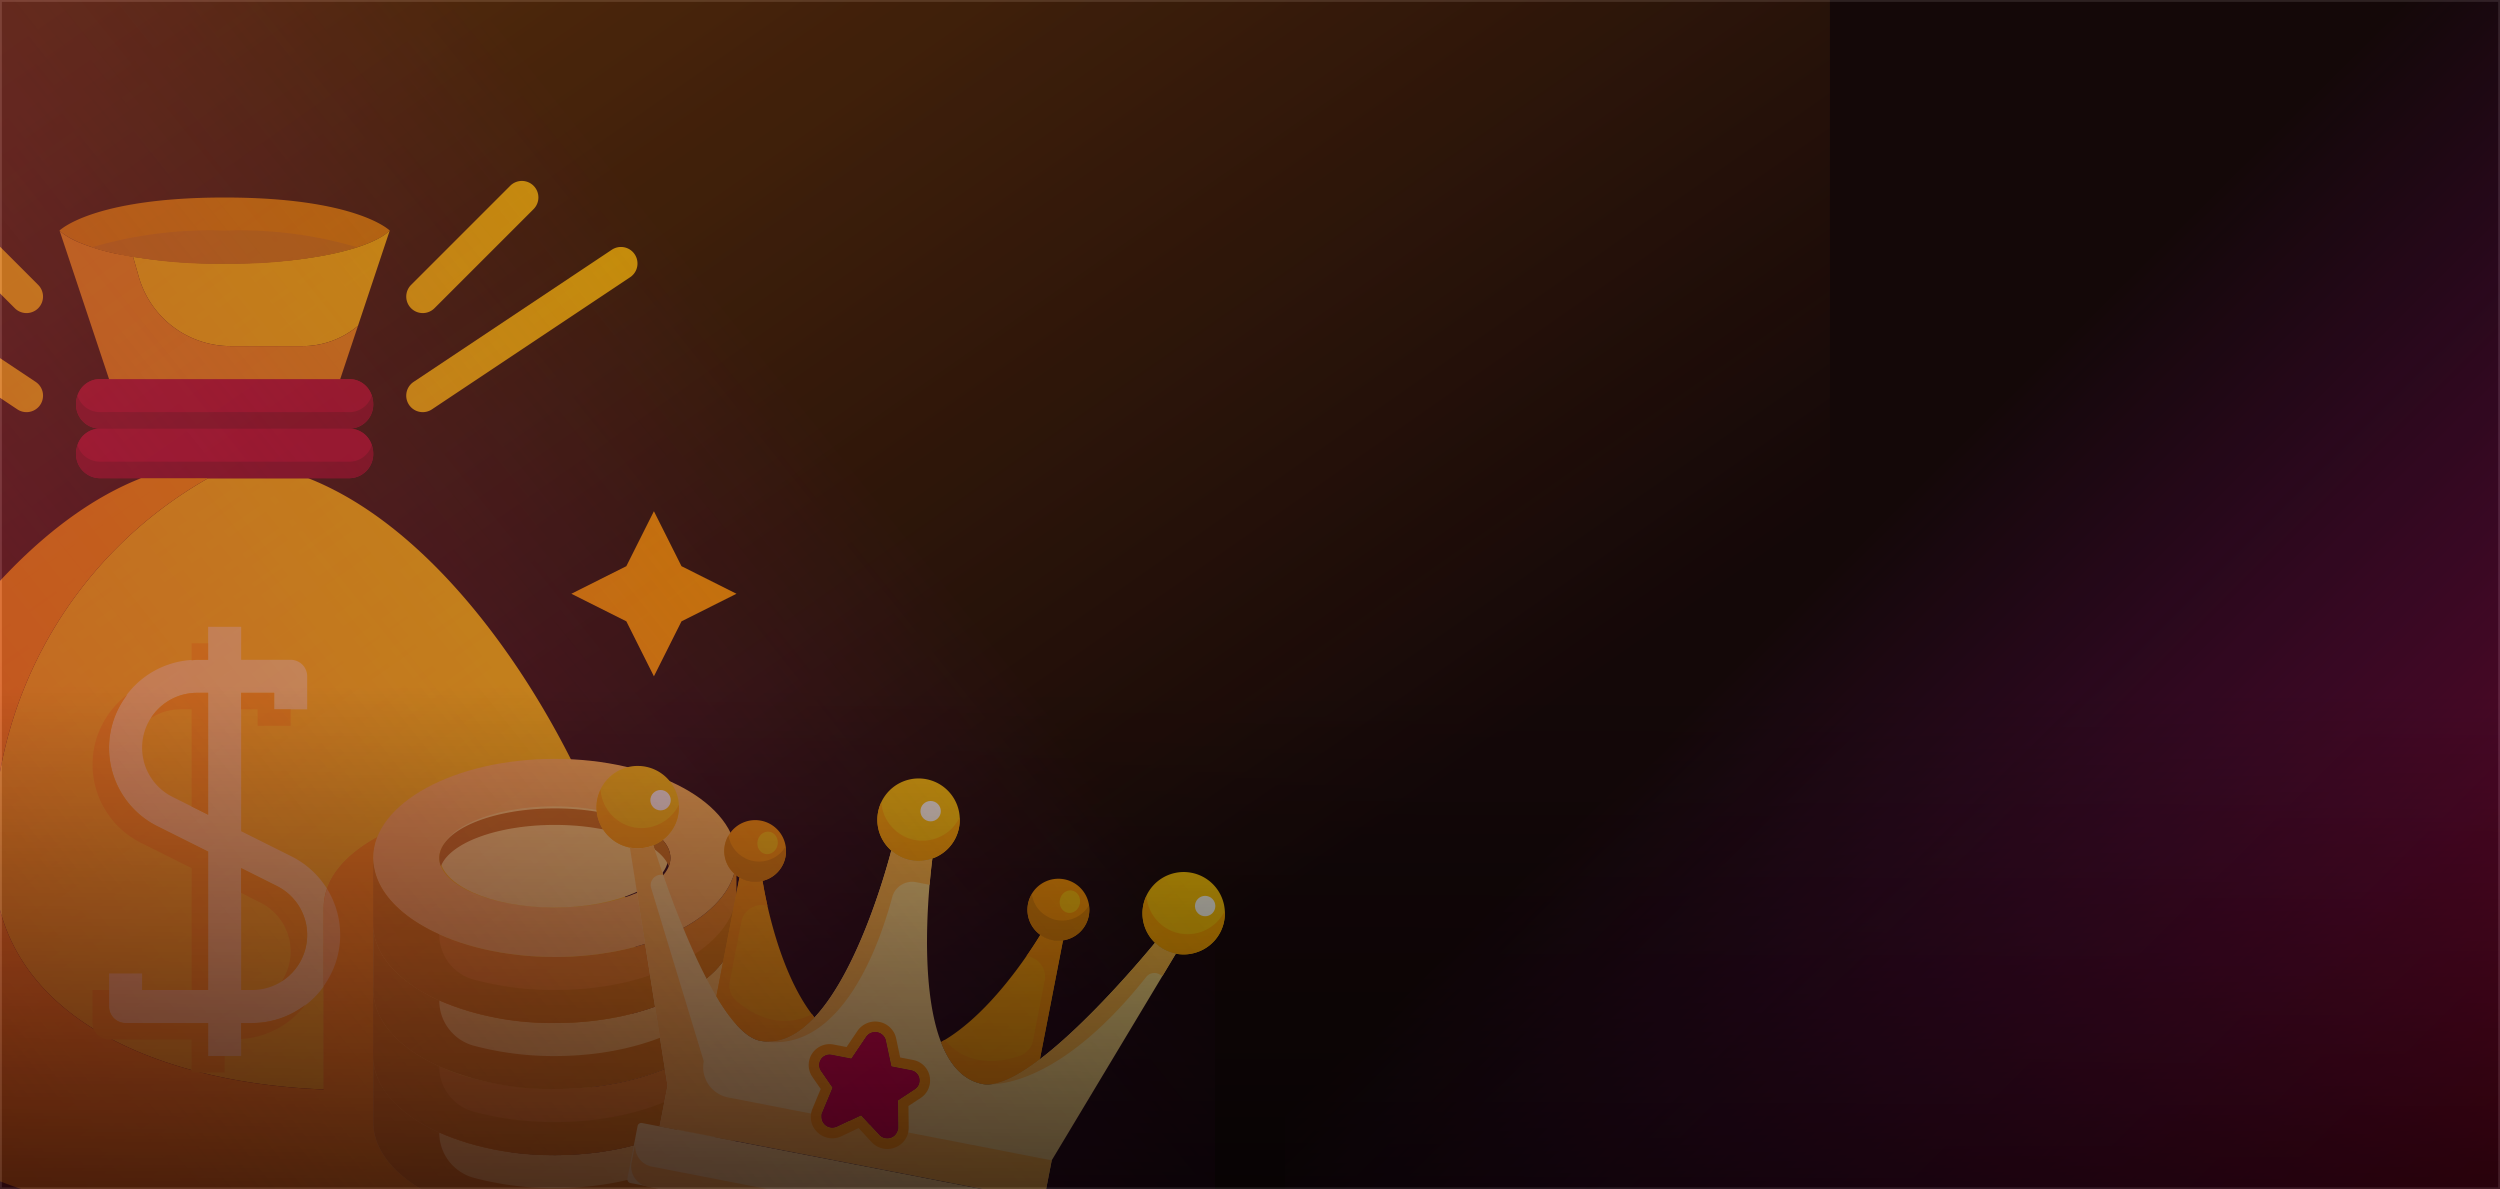 <svg xmlns="http://www.w3.org/2000/svg" xmlns:xlink="http://www.w3.org/1999/xlink" width="1358" height="646" viewBox="0 0 1358 646">
  <rect x="0" y="0" width="1358" height="646" fill="#333333" stroke="none"/>
  <defs>
    <linearGradient id="linear-gradient" x1="0.012" y1="0.023" x2="0.745" y2="0.709" gradientUnits="objectBoundingBox">
      <stop offset="0" stop-color="#ff8815"/>
      <stop offset="1" stop-color="#ff8815" stop-opacity="0"/>
    </linearGradient>
    <linearGradient id="linear-gradient-2" x1="0.012" y1="0.977" x2="0.724" y2="0.417" gradientUnits="objectBoundingBox">
      <stop offset="0" stop-color="#ff0f52"/>
      <stop offset="1" stop-color="#e51aff" stop-opacity="0"/>
    </linearGradient>
    <linearGradient id="linear-gradient-3" x1="0.988" y1="0.977" x2="0.467" y2="0.461" gradientUnits="objectBoundingBox">
      <stop offset="0" stop-color="#ff0047"/>
      <stop offset="1" stop-color="#e51aff" stop-opacity="0"/>
    </linearGradient>
    <linearGradient id="linear-gradient-4" x1="0.538" y1="1" x2="0.547" y2="0.315" gradientUnits="objectBoundingBox">
      <stop offset="0"/>
      <stop offset="1" stop-opacity="0"/>
    </linearGradient>
    <clipPath id="clip-hl-jackpot-bg">
      <rect width="1358" height="646"/>
    </clipPath>
  </defs>
  <g id="hl-jackpot-bg" clip-path="url(#clip-hl-jackpot-bg)">
    <rect width="1358" height="646" fill="#1a0a0b"/>
    <g id="_14-Money" data-name="14-Money" transform="translate(-156 98.318)">
      <path id="Path_6966" data-name="Path 6966" d="M23,20.484A13.972,13.972,0,0,1,23.78,16,13.973,13.973,0,0,0,23,20.484Z" transform="translate(174.307 127.496)" fill="#a80132"/>
      <path id="Path_6967" data-name="Path 6967" d="M40.913,16a13.972,13.972,0,0,1,.78,4.484A13.973,13.973,0,0,0,40.913,16Z" transform="translate(317.047 127.496)" fill="#a80132"/>
      <path id="Path_6968" data-name="Path 6968" d="M35.042,32.937H171a12.8,12.8,0,0,0,11.955-8.969A12.8,12.8,0,0,0,171,15H35.042a12.8,12.8,0,0,0-11.955,8.969,12.8,12.8,0,0,0,11.955,8.969Z" transform="translate(175.001 119.528)" fill="#a80132"/>
      <path id="Path_6969" data-name="Path 6969" d="M40.913,13a13.972,13.972,0,0,1,.78,4.484A13.972,13.972,0,0,0,40.913,13Z" transform="translate(317.047 103.591)" fill="#a80132"/>
      <path id="Path_6970" data-name="Path 6970" d="M23,17.484A13.972,13.972,0,0,1,23.78,13,13.972,13.972,0,0,0,23,17.484Z" transform="translate(174.307 103.591)" fill="#a80132"/>
      <path id="Path_6971" data-name="Path 6971" d="M35.042,29.937H171a12.8,12.8,0,0,0,11.955-8.969A12.8,12.8,0,0,0,171,12H35.042a12.8,12.8,0,0,0-11.955,8.969,12.8,12.8,0,0,0,11.955,8.969Z" transform="translate(175.001 95.622)" fill="#a80132"/>
      <path id="Path_6972" data-name="Path 6972" d="M25.031,21.359c.673.457,1.381.9,2.161,1.363.323.188.664.368,1,.556.9.466,1.794.9,2.789,1.39.3.143.6.287.9.422A112.7,112.7,0,0,0,54.3,31.816l.323.063c2.332.475,4.762.9,7.309,1.345a308.636,308.636,0,0,0,49.748,3.65c49.506,0,80.717-8.968,89.685-17.937,0,0-17.937-17.937-89.685-17.937S22,18.937,22,18.937a20.629,20.629,0,0,0,2.242,1.883C24.484,21,24.771,21.179,25.031,21.359Z" transform="translate(166.339 7.969)" fill="#de8800"/>
      <path id="Path_6973" data-name="Path 6973" d="M23.9,4.061c-.314-.135-.619-.278-.9-.422C23.323,3.782,23.61,3.926,23.9,4.061Z" transform="translate(174.307 28.997)" fill="#ffc608"/>
      <path id="Path_6974" data-name="Path 6974" d="M23.583,3.978c-.341-.188-.682-.368-1-.556C22.9,3.61,23.243,3.79,23.583,3.978Z" transform="translate(170.953 27.268)" fill="#ffc608"/>
      <path id="Path_6975" data-name="Path 6975" d="M23.039,3.748c-.26-.179-.547-.359-.789-.538C22.492,3.389,22.779,3.569,23.039,3.748Z" transform="translate(168.331 25.579)" fill="#ffc608"/>
      <path id="Path_6976" data-name="Path 6976" d="M25.95,4.5l-.35-.063Z" transform="translate(195.026 35.348)" fill="#ffc608"/>
      <path id="Path_6977" data-name="Path 6977" d="M26.454,17.287h0l3.1,10.825a51.892,51.892,0,0,0,49.9,37.668h39.148a46.852,46.852,0,0,0,30.027-11.04L165.879,3C156.91,11.969,125.7,20.937,76.193,20.937a308.628,308.628,0,0,1-49.739-3.65Z" transform="translate(201.831 23.906)" fill="#ffc608"/>
      <path id="Path_6978" data-name="Path 6978" d="M189.011,18H134.733A230.087,230.087,0,0,0,18.071,224.276c0,170.4,349.772,143.5,349.772,62.78C367.843,222.124,291.073,58.179,189.011,18Z" transform="translate(134.394 143.433)" fill="#ffc608"/>
      <path id="Path_6979" data-name="Path 6979" d="M23.087,13Z" transform="translate(175.001 103.591)" fill="#7d0126"/>
      <path id="Path_6980" data-name="Path 6980" d="M40.913,13Z" transform="translate(317.047 103.591)" fill="#7d0126"/>
      <path id="Path_6981" data-name="Path 6981" d="M40.913,16Z" transform="translate(317.047 127.496)" fill="#7d0126"/>
      <path id="Path_6982" data-name="Path 6982" d="M23.087,16Z" transform="translate(175.001 127.496)" fill="#7d0126"/>
      <path id="Path_6983" data-name="Path 6983" d="M24.5,4.633c-.78-.448-1.489-.9-2.161-1.363C23.011,3.727,23.719,4.185,24.5,4.633Z" transform="translate(169.032 26.057)" fill="#f09413"/>
      <path id="Path_6984" data-name="Path 6984" d="M32.948,5.788c-2.547-.413-4.978-.9-7.309-1.345C27.98,4.954,30.4,5.376,32.948,5.788Z" transform="translate(195.336 35.404)" fill="#f09413"/>
      <path id="Path_6985" data-name="Path 6985" d="M25.478,4.874c-1-.457-1.919-.9-2.789-1.39C23.568,3.95,24.5,4.417,25.478,4.874Z" transform="translate(171.829 27.762)" fill="#f09413"/>
      <path id="Path_6986" data-name="Path 6986" d="M22,3a20.629,20.629,0,0,0,2.242,1.883A20.63,20.63,0,0,1,22,3Z" transform="translate(166.339 23.906)" fill="#f09413"/>
      <path id="Path_6987" data-name="Path 6987" d="M45.521,10.412A112.7,112.7,0,0,1,23.1,3.686a112.7,112.7,0,0,0,22.421,6.726Z" transform="translate(175.104 29.372)" fill="#f09413"/>
      <path id="Path_6988" data-name="Path 6988" d="M142.685,64.843,112.82,79.82,97.843,109.685,82.865,79.82,53,64.843,82.865,49.865,97.843,20,112.82,49.865Z" transform="translate(413.363 159.37)" fill="#ff9c00"/>
      <path id="Path_6989" data-name="Path 6989" d="M90.685,52.843,60.82,67.82,45.843,97.685,30.865,67.82,1,52.843,30.865,37.865,45.843,8,60.82,37.865Z" transform="translate(-1 63.748)" fill="#ff9c00"/>
      <path id="Path_6990" data-name="Path 6990" d="M67.058,39.75a30.026,30.026,0,0,0-2.152,11.211V176.789c-8.879.269-17.847.269-26.906-.179V77.866C38,62.978,49.121,49.526,67.058,39.75Z" transform="translate(293.835 316.749)" fill="#f09413"/>
      <path id="Path_6991" data-name="Path 6991" d="M183.657,47.874A12.8,12.8,0,0,0,171.7,38.906a13.121,13.121,0,0,0,12.735-13.453,13.973,13.973,0,0,0-.78-4.484h0A12.8,12.8,0,0,0,171.7,12H35.739a12.8,12.8,0,0,0-11.955,8.969h0A13.972,13.972,0,0,0,23,25.453,13.121,13.121,0,0,0,35.739,38.906a12.8,12.8,0,0,0-11.955,8.969h0A13.972,13.972,0,0,0,23,52.358,13.121,13.121,0,0,0,35.739,65.811H171.7a13.121,13.121,0,0,0,12.735-13.453A13.971,13.971,0,0,0,183.657,47.874Z" transform="translate(174.303 95.622)" fill="#a80132"/>
      <path id="Path_6992" data-name="Path 6992" d="M168.055,12.193A228.992,228.992,0,0,0,96.011,3.117a228.993,228.993,0,0,0-72.044,9.076,243.872,243.872,0,0,0,72.044,8.861,243.871,243.871,0,0,0,72.044-8.861Z" transform="translate(182.013 23.789)" fill="#c97c10"/>
      <path id="Path_6993" data-name="Path 6993" d="M158.967,30.937H171.7a13.121,13.121,0,0,0,12.735-13.453,13.973,13.973,0,0,0-.78-4.484h0A12.8,12.8,0,0,1,171.7,21.969H35.739A12.8,12.8,0,0,1,23.784,13h0A13.972,13.972,0,0,0,23,17.484,13.121,13.121,0,0,0,35.739,30.937Z" transform="translate(174.303 103.591)" fill="#7d0126"/>
      <path id="Path_6994" data-name="Path 6994" d="M149.1,33.937h22.6a13.121,13.121,0,0,0,12.735-13.453,13.971,13.971,0,0,0-.78-4.484h0A12.8,12.8,0,0,1,171.7,24.969H35.739A12.8,12.8,0,0,1,23.784,16h0A13.972,13.972,0,0,0,23,20.484,13.121,13.121,0,0,0,35.739,33.937Z" transform="translate(174.303 127.496)" fill="#7d0126"/>
      <path id="Path_6995" data-name="Path 6995" d="M166.931,83.717h7.534l9.659-28.977A46.852,46.852,0,0,1,154.1,65.78H114.95a51.891,51.891,0,0,1-49.9-37.664l-3.1-10.855h0c-2.547-.413-4.978-.9-7.309-1.345l-.35-.036A112.7,112.7,0,0,1,31.865,9.152c-.323-.135-.61-.278-.9-.422-1-.457-1.928-.9-2.789-1.39-.341-.188-.682-.368-1-.556-.78-.448-1.489-.9-2.161-1.363-.26-.179-.547-.359-.789-.538A20.629,20.629,0,0,1,22,3L48.906,83.717Z" transform="translate(166.339 23.906)" fill="#f09413"/>
      <path id="Path_6996" data-name="Path 6996" d="M105.654,224.276A230.087,230.087,0,0,1,222.316,18H185.832C83.771,58.179,7,222.124,7,287.056c0,74.259,100.358,134.528,224.213,134.528s224.213-60.268,224.213-134.528C455.426,367.772,105.654,394.678,105.654,224.276Z" transform="translate(46.811 143.433)" fill="#ff9c00"/>
      <path id="Path_6997" data-name="Path 6997" d="M51.967,71.748a8.969,8.969,0,0,1-6.341-15.309L99.437,2.628A8.968,8.968,0,1,1,112.12,15.31L58.308,69.12A8.969,8.969,0,0,1,51.967,71.748Z" transform="translate(333.68 0)" fill="#ffc608"/>
      <path id="Path_6998" data-name="Path 6998" d="M51.979,93.687a8.969,8.969,0,0,1-4.986-16.43L154.615,5.509a8.97,8.97,0,1,1,9.955,14.924L56.947,92.18A8.969,8.969,0,0,1,51.979,93.687Z" transform="translate(333.667 31.872)" fill="#ffc608"/>
      <path id="Path_6999" data-name="Path 6999" d="M75.78,71.748a8.967,8.967,0,0,1-6.339-2.626L15.628,15.309A8.968,8.968,0,1,1,28.31,2.627L82.12,56.439A8.969,8.969,0,0,1,75.78,71.748Z" transform="translate(94.622 0)" fill="#ffc608"/>
      <path id="Path_7000" data-name="Path 7000" d="M123.585,93.687a8.969,8.969,0,0,1-4.969-1.507L10.994,20.432A8.97,8.97,0,1,1,20.949,5.509L128.571,77.257a8.969,8.969,0,0,1-4.986,16.43Z" transform="translate(46.817 31.872)" fill="#ffc608"/>
      <path id="Path_7001" data-name="Path 7001" d="M124.166,151.752l-27.408-13.7V62.874H114.7v8.969h17.937V53.906a8.969,8.969,0,0,0-8.969-8.969H96.759V27H78.822V44.937H72.777a47.766,47.766,0,0,0-21.363,90.492l27.408,13.7v75.174H42.948v-8.968H25.01v17.937a8.969,8.969,0,0,0,8.969,8.969H78.822v17.937H96.759V242.244H102.8a47.766,47.766,0,0,0,21.363-90.492ZM59.432,119.376a29.829,29.829,0,0,1,13.345-56.5h6.045V129.08ZM102.8,224.307H96.759V158.1l19.39,9.7a29.829,29.829,0,0,1-13.345,56.5Z" transform="translate(190.234 215.15)" fill="#ffdf75"/>
      <path id="Path_7002" data-name="Path 7002" d="M33,59.845v8.673A47.461,47.461,0,0,0,67.888,49.89a47.273,47.273,0,0,1-28.843,9.955Z" transform="translate(253.993 397.549)" fill="#fa0"/>
      <path id="Path_7003" data-name="Path 7003" d="M86.78,66.937H41.937a8.969,8.969,0,0,1-8.969-8.969V49H24V66.937a8.969,8.969,0,0,0,8.969,8.969H77.811V93.843H95.748V84.874H86.78Z" transform="translate(182.276 390.457)" fill="#fa0"/>
      <path id="Path_7004" data-name="Path 7004" d="M50.937,31H33v8.969h8.969v8.969H59.906V39.969H50.937Z" transform="translate(253.993 247.024)" fill="#fa0"/>
      <path id="Path_7005" data-name="Path 7005" d="M38.969,36.969V28H30v9.264c.987-.063,1.919-.3,2.924-.3Z" transform="translate(230.087 223.119)" fill="#fa0"/>
      <path id="Path_7006" data-name="Path 7006" d="M86.78,116.383l-27.408-13.7A47.408,47.408,0,0,1,42.924,31.11a47.533,47.533,0,0,0,7.48,80.537l27.408,13.7v66.206H86.78Z" transform="translate(182.276 247.901)" fill="#fa0"/>
      <path id="Path_7007" data-name="Path 7007" d="M27.533,44.749a29.6,29.6,0,0,1,16.081-4.78h6.045V92.721l8.969,4.484V31H52.582A29.793,29.793,0,0,0,27.533,44.749Z" transform="translate(210.429 247.024)" fill="#fa0"/>
      <path id="Path_7008" data-name="Path 7008" d="M68.874,77.994A29.668,29.668,0,0,0,52.39,51.322L33,41.618V55.071l10.421,5.211A29.7,29.7,0,0,1,55.08,103.043,29.793,29.793,0,0,0,68.874,77.994Z" transform="translate(253.993 331.634)" fill="#fa0"/>
      <path id="Path_7009" data-name="Path 7009" d="M64.906,194.457V50.961A30.026,30.026,0,0,1,67.058,39.75C49.121,49.526,38,62.978,38,77.866v143.5a34.466,34.466,0,0,0,8.251,21.614,300.048,300.048,0,0,0,46.008-11.39C75.309,221.99,64.906,208.9,64.906,194.457Z" transform="translate(293.835 316.749)" fill="#ff9c00"/>
      <path id="Path_7010" data-name="Path 7010" d="M39.794,42.864A30.492,30.492,0,0,0,38,53.052V95.724A47.533,47.533,0,0,0,39.794,42.864Z" transform="translate(293.835 341.563)" fill="#ffc052"/>
      <path id="Path_7011" data-name="Path 7011" d="M238.307,53V88.874c0,29.686-44.125,53.811-98.654,53.811S41,118.56,41,88.874V53c0,29.686,44.125,53.811,98.654,53.811S238.307,82.686,238.307,53Z" transform="translate(317.741 422.332)" fill="#ffcb52"/>
      <path id="Path_7012" data-name="Path 7012" d="M238.307,45V80.874c0,29.686-44.125,53.811-98.654,53.811S41,110.56,41,80.874V45c0,29.686,44.125,53.811,98.654,53.811S238.307,74.686,238.307,45Z" transform="translate(317.741 358.583)" fill="#ffcb52"/>
      <path id="Path_7013" data-name="Path 7013" d="M238.307,49V84.874c0,29.686-44.125,53.811-98.654,53.811S41,114.56,41,84.874V49c0,29.686,44.125,53.811,98.654,53.811S238.307,78.686,238.307,49Z" transform="translate(317.741 390.457)" fill="#f09413"/>
      <path id="Path_7014" data-name="Path 7014" d="M238.307,41V76.874c0,29.686-44.125,53.811-98.654,53.811S41,106.56,41,76.874V41c0,29.686,44.125,53.811,98.654,53.811S238.307,70.686,238.307,41Z" transform="translate(317.741 326.709)" fill="#f09413"/>
      <path id="Path_7015" data-name="Path 7015" d="M238.307,88.811c0,29.686-44.125,53.811-98.654,53.811S41,118.5,41,88.811,85.125,35,139.654,35,238.307,59.125,238.307,88.811Zm-35.874,0c0-14.888-28.071-26.906-62.78-26.906s-62.78,12.018-62.78,26.906,28.071,26.906,62.78,26.906S202.433,103.7,202.433,88.811Z" transform="translate(317.741 278.898)" fill="#ffc052"/>
      <ellipse id="Ellipse_120" data-name="Ellipse 120" cx="62" cy="27.5" rx="62" ry="27.5" transform="translate(395 339.682)" fill="#ffdf75"/>
      <path id="Path_7016" data-name="Path 7016" d="M170.56,64.906a11.129,11.129,0,0,1-.9,4.484C164.73,56.655,138.9,46.969,107.78,46.969S50.83,56.655,45.9,69.39a11.131,11.131,0,0,1-.9-4.484C45,50.018,73.072,38,107.78,38S170.56,50.018,170.56,64.906Z" transform="translate(349.614 302.804)" fill="#c97c10"/>
      <path id="Path_7017" data-name="Path 7017" d="M238.307,58.937V76.874c0,29.686-44.125,53.811-98.654,53.811A154.744,154.744,0,0,1,76.874,118.4C54.991,108.533,41,93.556,41,76.874V41c0,16.681,13.991,31.659,35.874,41.524h0a25.354,25.354,0,0,0,18.475,24.529,168.726,168.726,0,0,0,44.3,5.7C194.182,112.748,238.307,88.623,238.307,58.937Z" transform="translate(317.741 326.709)" fill="#de8800"/>
      <path id="Path_7018" data-name="Path 7018" d="M238.307,62.937V80.874c0,29.686-44.125,53.811-98.654,53.811A154.743,154.743,0,0,1,76.874,122.4C54.991,112.533,41,97.556,41,80.874V45c0,16.681,13.991,31.659,35.874,41.524h0a25.354,25.354,0,0,0,18.475,24.529,168.725,168.725,0,0,0,44.3,5.695C194.182,116.748,238.307,92.623,238.307,62.937Z" transform="translate(317.741 358.583)" fill="#de8800"/>
      <path id="Path_7019" data-name="Path 7019" d="M238.307,66.937V84.874c0,29.686-44.125,53.811-98.654,53.811A154.744,154.744,0,0,1,76.874,126.4C54.991,116.533,41,101.556,41,84.874V49c0,16.681,13.991,31.659,35.874,41.524h0a25.354,25.354,0,0,0,18.475,24.529,168.728,168.728,0,0,0,44.3,5.7C194.182,120.748,238.307,96.623,238.307,66.937Z" transform="translate(317.741 390.457)" fill="#de8800"/>
      <path id="Path_7020" data-name="Path 7020" d="M238.307,70.937V88.874c0,29.686-44.125,53.811-98.654,53.811A154.743,154.743,0,0,1,76.874,130.4C54.991,120.533,41,105.556,41,88.874V53c0,16.681,13.991,31.659,35.874,41.524h0a25.354,25.354,0,0,0,18.475,24.529,168.726,168.726,0,0,0,44.3,5.7C194.182,124.748,238.307,100.623,238.307,70.937Z" transform="translate(317.741 422.332)" fill="#de8800"/>
    </g>
    <g id="_24-Crowns" data-name="24-Crowns" transform="translate(333 390.176) rotate(11)">
      <rect id="Rectangle_517" data-name="Rectangle 517" width="236.168" height="33.211" rx="2" transform="translate(55.351 212.797)" fill="#fadf7d"/>
      <path id="Path_7021" data-name="Path 7021" d="M223.784,11.189H11.189A11.223,11.223,0,0,1,0,0V11.189A11.223,11.223,0,0,0,11.189,22.378H223.784a11.223,11.223,0,0,0,11.189-11.189V0a11.223,11.223,0,0,1-11.189,11.189Z" transform="translate(55.949 223.821)" fill="#ffbf40"/>
      <path id="Path_7022" data-name="Path 7022" d="M34.631,41.107A22.378,22.378,0,1,1,44.758,22.365,22.378,22.378,0,0,1,34.631,41.107Z" transform="translate(0.002 22.429)" fill="#ffc608"/>
      <path id="Path_7023" data-name="Path 7023" d="M33.737,41.661a22.149,22.149,0,0,1-22.714,0,22.378,22.378,0,1,1,22.714,0Z" transform="translate(151.056 0)" fill="#ffc608"/>
      <path id="Path_7024" data-name="Path 7024" d="M22.378,44.757A22.378,22.378,0,1,1,44.757,22.378,22.378,22.378,0,0,1,22.378,44.757Z" transform="translate(302.112 22.415)" fill="#ffc608"/>
      <path id="Path_7025" data-name="Path 7025" d="M22.458,32.675a15.508,15.508,0,0,1-5.595,1.007,16.47,16.47,0,0,1-7.049-1.566,16.823,16.823,0,1,1,12.644.559Z" transform="translate(240.492 39.085)" fill="#ff9c00"/>
      <path id="Path_7026" data-name="Path 7026" d="M23.747,31.941A16.47,16.47,0,0,1,16.7,33.508,15.508,15.508,0,0,1,11.1,32.5a16.739,16.739,0,1,1,12.644-.559Z" transform="translate(72.819 39.259)" fill="#ff9c00"/>
      <path id="Path_7027" data-name="Path 7027" d="M54.491,67.471c-6.769,10.8-15.441,18.015-26.518,18.015C19.917,85.486,10.014,77.6,0,66.352V.559A15.508,15.508,0,0,0,5.595,1.566,16.47,16.47,0,0,0,12.644,0C17.175,12.14,32.113,48.561,54.491,67.471Z" transform="translate(83.922 71.2)" fill="#fa0"/>
      <path id="Path_7028" data-name="Path 7028" d="M54.491.559V66.352C44.477,77.6,34.575,85.486,26.518,85.486,15.441,85.486,6.769,78.268,0,67.471,22.378,48.561,37.316,12.14,41.848,0A16.47,16.47,0,0,0,48.9,1.567,15.508,15.508,0,0,0,54.491.559Z" transform="translate(208.458 71.2)" fill="#fa0"/>
      <path id="Path_7029" data-name="Path 7029" d="M162.635,152.956a6.031,6.031,0,0,0,9.567-5.93l-2.965-14.434,7.888-7.721a5.757,5.757,0,0,0-4.028-9.846H162.188L156.481,101.6a6.065,6.065,0,0,0-10.853,0l-5.707,13.427H129.011a5.757,5.757,0,0,0-4.028,9.846l7.888,7.721-2.965,14.434a6.031,6.031,0,0,0,9.567,5.93l11.581-8.5Zm77.933-57.065c21.819-24.392,44.253-64.73,49.288-74.017a22.378,22.378,0,0,0,12.252,3.636L257.352,148.593v22.378H44.757V148.593L0,25.511a22.378,22.378,0,0,0,12.252-3.636C17.287,31.162,39.722,71.5,61.541,95.891c10.014,11.245,19.917,19.134,27.973,19.134,11.077,0,19.749-7.217,26.518-18.015C134.326,67.863,138.914,12.308,139.7,0a22.149,22.149,0,0,0,22.714,0c.783,12.308,5.371,67.863,23.665,97.01,6.769,10.8,15.441,18.015,26.518,18.015C220.651,115.025,230.553,107.137,240.568,95.891Z" transform="translate(22.382 41.661)" fill="#fadf7d"/>
      <path id="Path_7030" data-name="Path 7030" d="M33.2,3.357,38.91,16.784H49.819a5.757,5.757,0,0,1,4.028,9.847l-7.888,7.721,2.965,14.434a6.031,6.031,0,0,1-9.567,5.93l-11.581-8.5L16.2,54.716a6.031,6.031,0,0,1-9.567-5.93L9.594,34.351,1.705,26.631a5.757,5.757,0,0,1,4.028-9.846H16.643L22.349,3.357a6.065,6.065,0,0,1,10.854,0Z" transform="translate(145.66 139.901)" fill="#d1013e"/>
      <path id="Path_7031" data-name="Path 7031" d="M33.739,13.522a22.149,22.149,0,0,1-22.714,0A22.233,22.233,0,0,1,.753,0,21.925,21.925,0,0,0,11.025,24.711a22.149,22.149,0,0,0,22.714,0A21.925,21.925,0,0,0,44.01,0,22.233,22.233,0,0,1,33.739,13.522Z" transform="translate(151.054 16.949)" fill="#fa0"/>
      <path id="Path_7032" data-name="Path 7032" d="M33.739,13.522a22.149,22.149,0,0,1-22.714,0A22.233,22.233,0,0,1,.753,0,21.925,21.925,0,0,0,11.025,24.711a22.149,22.149,0,0,0,22.714,0A21.925,21.925,0,0,0,44.01,0,22.233,22.233,0,0,1,33.739,13.522Z" transform="translate(302.108 39.328)" fill="#fa0"/>
      <path id="Path_7033" data-name="Path 7033" d="M33.739,13.522a22.149,22.149,0,0,1-22.714,0A22.233,22.233,0,0,1,.753,0,21.925,21.925,0,0,0,11.025,24.711a22.149,22.149,0,0,0,22.714,0A21.925,21.925,0,0,0,44.01,0,22.233,22.233,0,0,1,33.739,13.522Z" transform="translate(0 39.328)" fill="#fa0"/>
      <path id="Path_7034" data-name="Path 7034" d="M23.833,9.572a16.47,16.47,0,0,1-7.049,1.566,15.508,15.508,0,0,1-5.595-1.007A16.538,16.538,0,0,1,1,.017,16.783,16.783,0,0,0,0,5.544,16.6,16.6,0,0,0,11.189,21.321a15.508,15.508,0,0,0,5.595,1.007,16.471,16.471,0,0,0,7.049-1.566A16.543,16.543,0,0,0,32.561,0,16.644,16.644,0,0,1,23.833,9.572Z" transform="translate(72.733 50.439)" fill="#de8800"/>
      <path id="Path_7035" data-name="Path 7035" d="M23.833,9.572a16.47,16.47,0,0,1-7.049,1.566,15.508,15.508,0,0,1-5.595-1.007A16.538,16.538,0,0,1,1,.017,16.784,16.784,0,0,0,0,5.544,16.6,16.6,0,0,0,11.189,21.321a15.508,15.508,0,0,0,5.595,1.007,16.47,16.47,0,0,0,7.049-1.566A16.543,16.543,0,0,0,32.561,0,16.644,16.644,0,0,1,23.833,9.572Z" transform="translate(240.571 50.439)" fill="#de8800"/>
      <path id="Path_7036" data-name="Path 7036" d="M11.268,66.8a11.144,11.144,0,0,1-5.673-9.746V23.945A11.189,11.189,0,0,1,16.784,12.756h1.057c-2.333-5.3-4.084-9.768-5.2-12.756A16.47,16.47,0,0,1,5.595,1.566,15.509,15.509,0,0,1,0,.559V66.352C10.014,77.6,19.917,85.486,27.973,85.486c11.077,0,19.749-7.217,26.518-18.015-.559-.487-1.119-1.029-1.678-1.539C37.327,78.392,19.99,71.706,11.268,66.8Z" transform="translate(83.922 71.2)" fill="#ff9c00"/>
      <path id="Path_7037" data-name="Path 7037" d="M48.9,1.566A16.47,16.47,0,0,1,41.848,0c-1.119,2.988-2.864,7.452-5.2,12.756h1.057A11.189,11.189,0,0,1,48.9,23.945V57.054A11.144,11.144,0,0,1,43.224,66.8C34.5,71.706,17.181,78.352,1.712,65.916,1.153,66.43.593,66.979,0,67.471c6.769,10.8,15.441,18.015,26.518,18.015,8.056,0,17.959-7.888,27.973-19.134V.559A15.508,15.508,0,0,1,48.9,1.566Z" transform="translate(208.458 71.2)" fill="#ff9c00"/>
      <path id="Path_7038" data-name="Path 7038" d="M72.948,19.134a5.628,5.628,0,0,1,6.747-2.8l1.8.6,4.839-13.3A22.378,22.378,0,0,1,74.078,0C69.043,9.287,46.609,49.624,24.79,74.017,16.056,83.824,7.413,91.069,0,92.764,9.835,90.951,41.137,80.417,72.948,19.134Z" transform="translate(238.16 63.536)" fill="#ffbf40"/>
      <path id="Path_7039" data-name="Path 7039" d="M162.635,131.082l-5.941-4.364H145.415l-5.941,4.364a6.042,6.042,0,0,1-9.639-4.364H78.324a16.784,16.784,0,0,1-16.784-16.784l-46-86.9a5.595,5.595,0,0,1,4.946-8.213h.14C16.672,8.051,13.712,2.7,12.23,0A22.378,22.378,0,0,1,0,3.636L44.757,126.718V149.1H257.352V126.718H172.275a6.042,6.042,0,0,1-9.64,4.364Z" transform="translate(22.382 63.536)" fill="#ffbf40"/>
      <path id="Path_7040" data-name="Path 7040" d="M55.5,24.8A11.189,11.189,0,0,1,66.688,14.322h7.486C73.485,7.888,73.1,2.792,72.92,0A22.149,22.149,0,0,1,50.206,0c-.783,12.308-5.371,67.863-23.665,97.01C19.749,107.808,11.077,115.025,0,115.025,44.757,115.025,53.708,50.575,55.5,24.8Z" transform="translate(111.895 41.661)" fill="#ffbf40"/>
      <path id="Path_7041" data-name="Path 7041" d="M65.886,23.822a11.268,11.268,0,0,0-10.473-7.038H48.2L43.944,6.758q-.067-.157-.151-.319A11.586,11.586,0,0,0,33.37,0,11.715,11.715,0,0,0,22.8,6.758L18.539,16.784H11.327A11.351,11.351,0,0,0,3.389,36.225l5.7,5.595L6.746,53.249a11.407,11.407,0,0,0,5.1,12.028,11.748,11.748,0,0,0,6.322,1.863,11.54,11.54,0,0,0,6.925-2.309l8.276-6.088L41.605,64.8a11.592,11.592,0,0,0,13.287.47A11.407,11.407,0,0,0,60,53.255l-2.35-11.447,5.718-5.595A11.3,11.3,0,0,0,65.886,23.822Zm-6.445,8.392-7.888,7.721,2.965,14.434a6.031,6.031,0,0,1-9.567,5.93L33.37,51.806l-11.581,8.5a6.031,6.031,0,0,1-9.567-5.93l2.965-14.434L7.3,32.225a5.757,5.757,0,0,1,4.028-9.846H22.237L27.943,8.951a6.065,6.065,0,0,1,10.854,0L44.5,22.378H55.413a5.757,5.757,0,0,1,4.028,9.847Z" transform="translate(140.066 134.307)" fill="#ff9c00"/>
      <ellipse id="Ellipse_121" data-name="Ellipse 121" cx="5.535" cy="6.15" rx="5.535" ry="6.15" transform="translate(257.079 44.281)" fill="#ffc608"/>
      <ellipse id="Ellipse_122" data-name="Ellipse 122" cx="5.535" cy="6.15" rx="5.535" ry="6.15" transform="translate(89.793 44.281)" fill="#ffc608"/>
      <ellipse id="Ellipse_123" data-name="Ellipse 123" cx="5.535" cy="5.535" rx="5.535" ry="5.535" transform="translate(173.436 11.07)" fill="#fffced"/>
      <ellipse id="Ellipse_124" data-name="Ellipse 124" cx="5.535" cy="5.535" rx="5.535" ry="5.535" transform="translate(329.651 33.211)" fill="#fffced"/>
      <ellipse id="Ellipse_125" data-name="Ellipse 125" cx="5.535" cy="5.535" rx="5.535" ry="5.535" transform="translate(28.291 33.211)" fill="#fffced"/>
    </g>
    <rect id="Rectangle_514" data-name="Rectangle 514" width="994" height="646" opacity="0.381" fill="url(#linear-gradient)"/>
    <rect id="Rectangle_515" data-name="Rectangle 515" width="660" height="646" opacity="0.381" fill="url(#linear-gradient-2)"/>
    <rect id="Rectangle_519" data-name="Rectangle 519" width="660" height="646" transform="translate(698)" opacity="0.448" fill="url(#linear-gradient-3)"/>
    <rect id="Rectangle_516" data-name="Rectangle 516" width="1358" height="396" transform="translate(0 250)" opacity="0.606" fill="url(#linear-gradient-4)"/>
    <g id="Rectangle_518" data-name="Rectangle 518" stroke="#707070" stroke-width="1" opacity="0.228">
      <rect width="1358" height="646" stroke="none"/>
      <rect x="0.5" y="0.5" width="1357" height="645" fill="none"/>
    </g>
  </g>
</svg>
